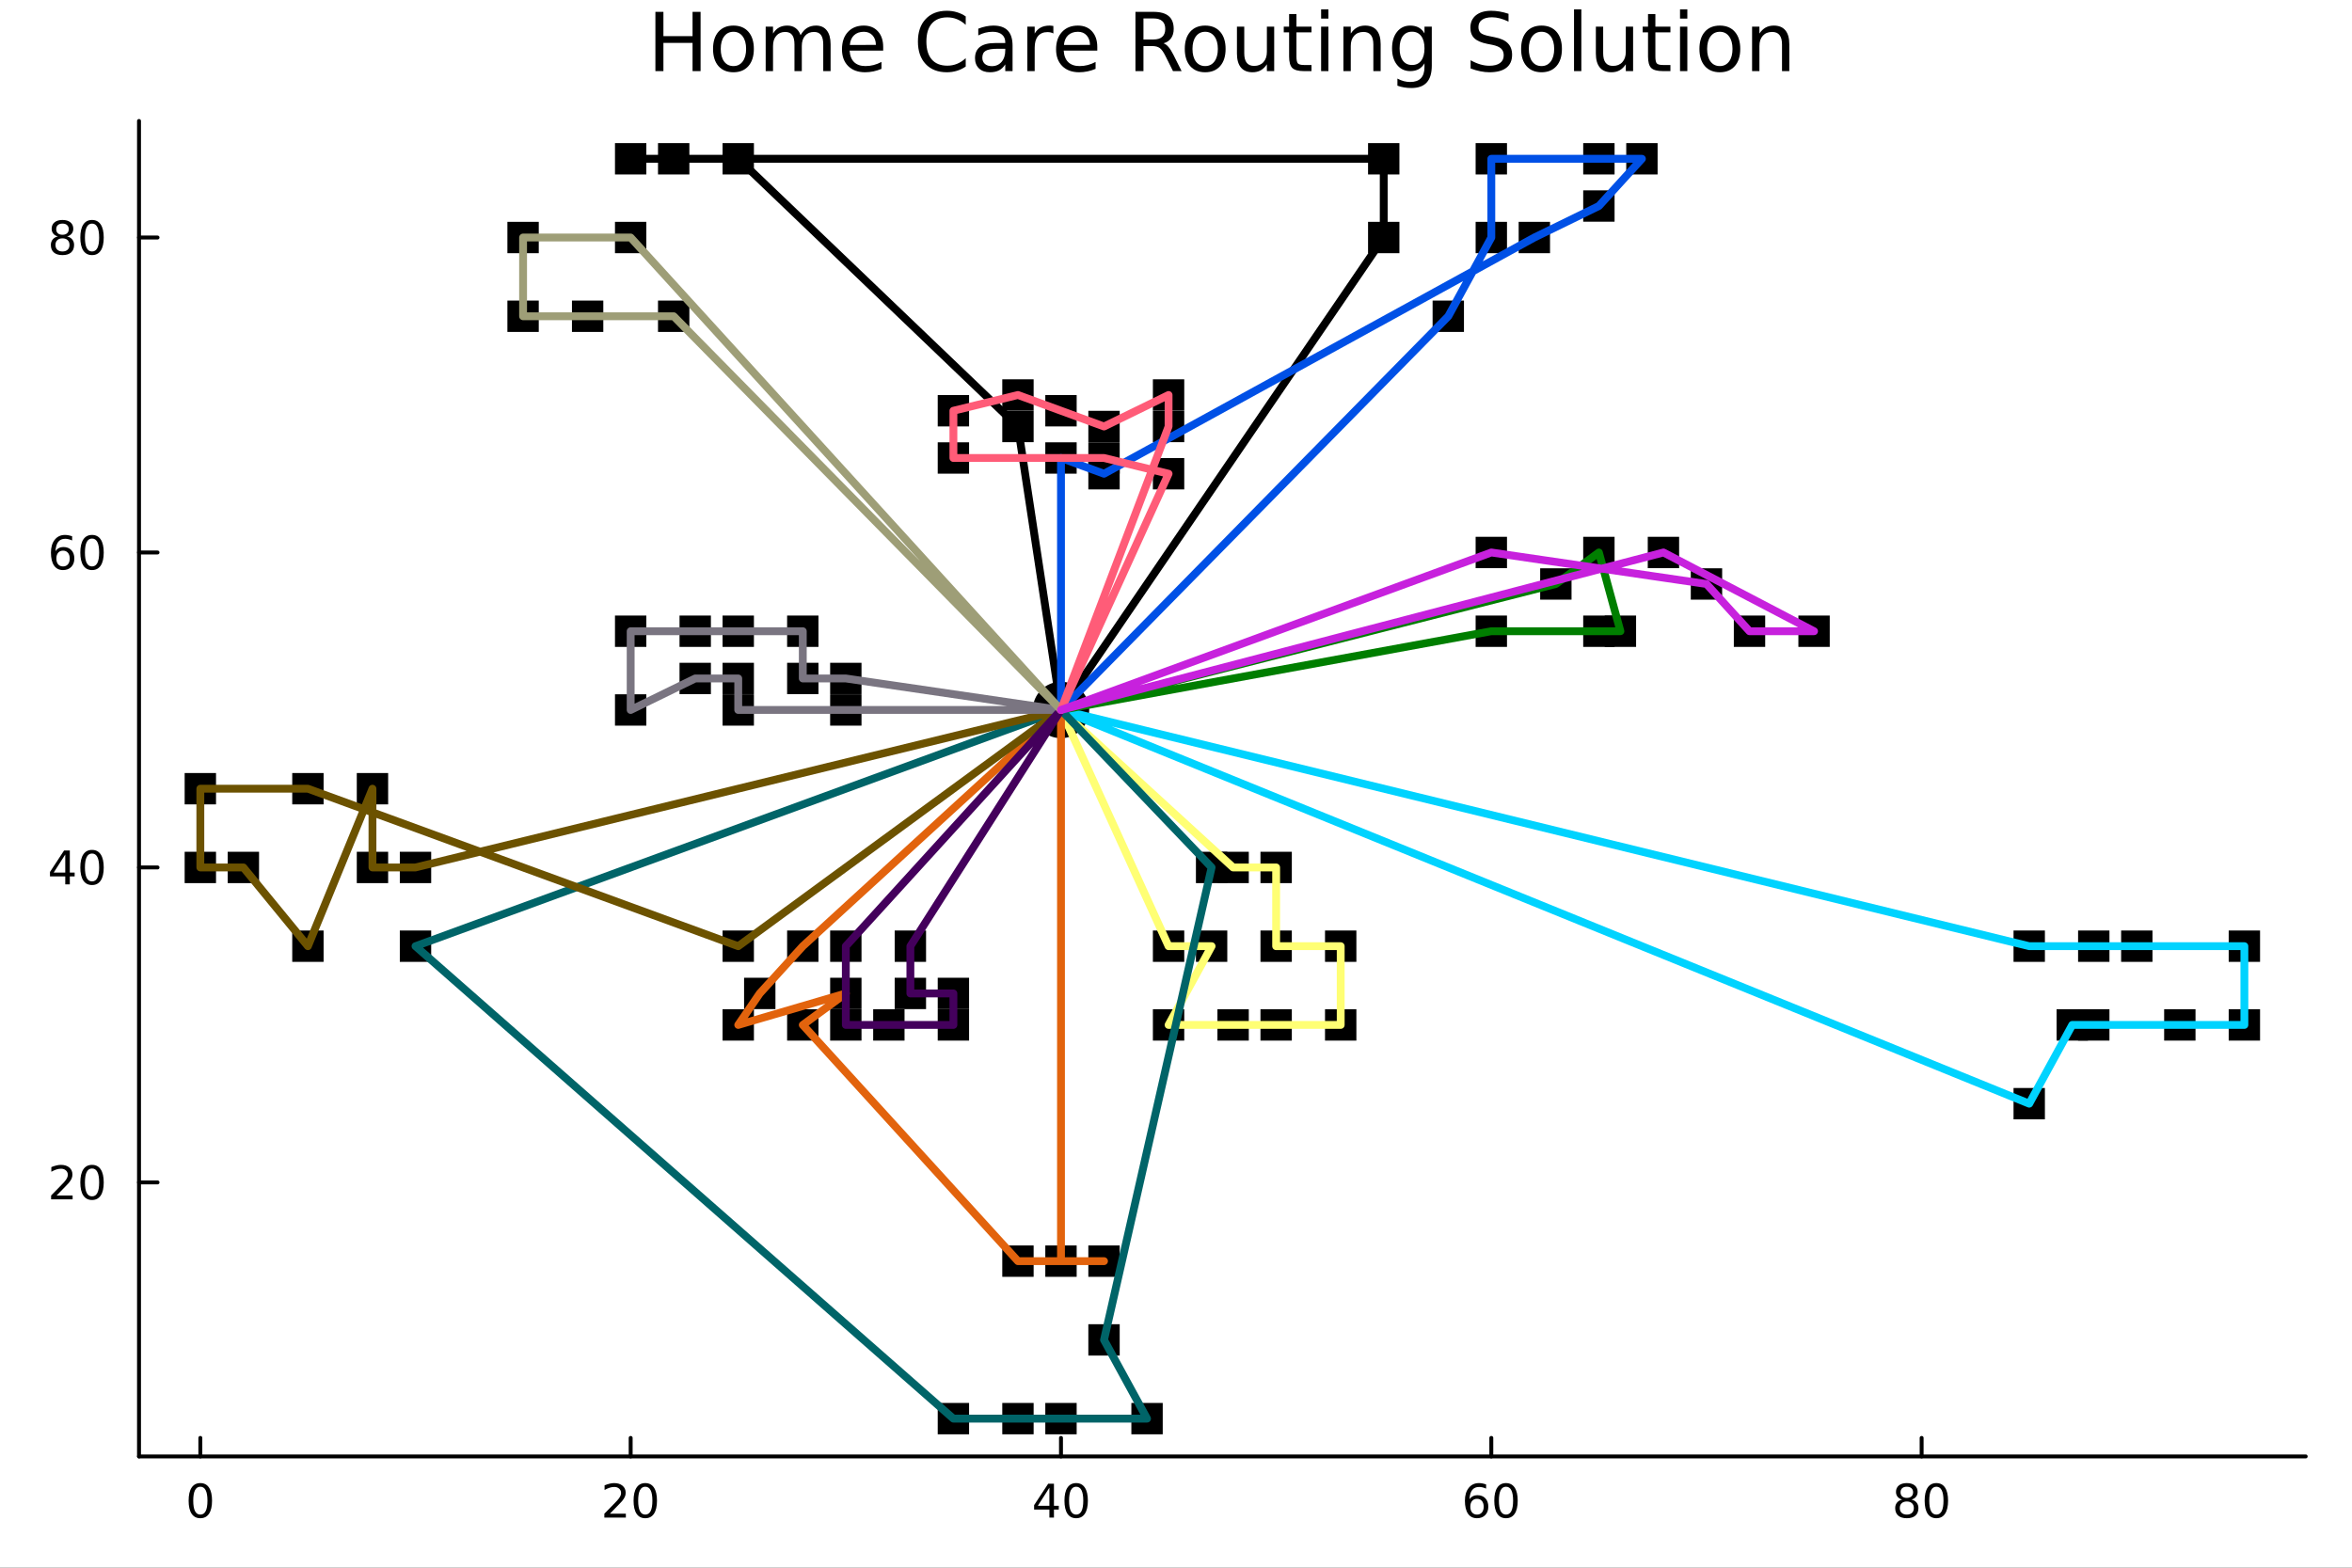 <svg xmlns="http://www.w3.org/2000/svg" xmlns:xlink="http://www.w3.org/1999/xlink" width="600" height="400" viewBox="0 0 2400 1600">
<rect x="0" y="0" width="2400" height="1600" fill="#333333" stroke="none"/>
<defs>
  <clipPath id="clip600">
    <rect x="0" y="0" width="2400" height="1600"></rect>
  </clipPath>
</defs>
<path clip-path="url(#clip600)" d="M0 1600 L2400 1600 L2400 0 L0 0  Z" fill="#ffffff" fill-rule="evenodd" fill-opacity="1"></path>
<defs>
  <clipPath id="clip601">
    <rect x="480" y="0" width="1681" height="1600"></rect>
  </clipPath>
</defs>
<path clip-path="url(#clip600)" d="M141.853 1486.45 L2352.76 1486.45 L2352.76 123.472 L141.853 123.472  Z" fill="#ffffff" fill-rule="evenodd" fill-opacity="1"></path>
<defs>
  <clipPath id="clip602">
    <rect x="141" y="123" width="2212" height="1364"></rect>
  </clipPath>
</defs>
<polyline clip-path="url(#clip600)" style="stroke:#000000; stroke-linecap:round; stroke-linejoin:round; stroke-width:4; stroke-opacity:1; fill:none" points="141.853,1486.45 2352.76,1486.45 "></polyline>
<polyline clip-path="url(#clip600)" style="stroke:#000000; stroke-linecap:round; stroke-linejoin:round; stroke-width:4; stroke-opacity:1; fill:none" points="204.426,1486.45 204.426,1467.55 "></polyline>
<polyline clip-path="url(#clip600)" style="stroke:#000000; stroke-linecap:round; stroke-linejoin:round; stroke-width:4; stroke-opacity:1; fill:none" points="643.533,1486.45 643.533,1467.55 "></polyline>
<polyline clip-path="url(#clip600)" style="stroke:#000000; stroke-linecap:round; stroke-linejoin:round; stroke-width:4; stroke-opacity:1; fill:none" points="1082.64,1486.45 1082.64,1467.55 "></polyline>
<polyline clip-path="url(#clip600)" style="stroke:#000000; stroke-linecap:round; stroke-linejoin:round; stroke-width:4; stroke-opacity:1; fill:none" points="1521.75,1486.45 1521.75,1467.55 "></polyline>
<polyline clip-path="url(#clip600)" style="stroke:#000000; stroke-linecap:round; stroke-linejoin:round; stroke-width:4; stroke-opacity:1; fill:none" points="1960.85,1486.45 1960.85,1467.55 "></polyline>
<path clip-path="url(#clip600)" d="M204.426 1517.37 Q200.815 1517.37 198.986 1520.93 Q197.18 1524.47 197.18 1531.6 Q197.18 1538.71 198.986 1542.27 Q200.815 1545.82 204.426 1545.82 Q208.06 1545.82 209.865 1542.27 Q211.694 1538.71 211.694 1531.6 Q211.694 1524.47 209.865 1520.93 Q208.06 1517.37 204.426 1517.37 M204.426 1513.66 Q210.236 1513.66 213.291 1518.27 Q216.37 1522.85 216.37 1531.6 Q216.37 1540.33 213.291 1544.94 Q210.236 1549.52 204.426 1549.52 Q198.616 1549.52 195.537 1544.94 Q192.481 1540.33 192.481 1531.6 Q192.481 1522.85 195.537 1518.27 Q198.616 1513.66 204.426 1513.66 Z" fill="#000000" fill-rule="nonzero" fill-opacity="1"></path><path clip-path="url(#clip600)" d="M622.306 1544.91 L638.625 1544.91 L638.625 1548.85 L616.681 1548.85 L616.681 1544.91 Q619.343 1542.16 623.926 1537.53 Q628.533 1532.88 629.713 1531.53 Q631.959 1529.01 632.838 1527.27 Q633.741 1525.51 633.741 1523.82 Q633.741 1521.07 631.796 1519.33 Q629.875 1517.6 626.773 1517.6 Q624.574 1517.6 622.121 1518.36 Q619.69 1519.13 616.912 1520.68 L616.912 1515.95 Q619.736 1514.82 622.19 1514.24 Q624.644 1513.66 626.681 1513.66 Q632.051 1513.66 635.246 1516.35 Q638.44 1519.03 638.44 1523.52 Q638.44 1525.65 637.63 1527.57 Q636.843 1529.47 634.736 1532.07 Q634.158 1532.74 631.056 1535.95 Q627.954 1539.15 622.306 1544.91 Z" fill="#000000" fill-rule="nonzero" fill-opacity="1"></path><path clip-path="url(#clip600)" d="M658.44 1517.37 Q654.829 1517.37 653 1520.93 Q651.195 1524.47 651.195 1531.6 Q651.195 1538.71 653 1542.27 Q654.829 1545.82 658.44 1545.82 Q662.074 1545.82 663.88 1542.27 Q665.708 1538.71 665.708 1531.6 Q665.708 1524.47 663.88 1520.93 Q662.074 1517.37 658.44 1517.37 M658.44 1513.66 Q664.25 1513.66 667.306 1518.27 Q670.384 1522.85 670.384 1531.6 Q670.384 1540.33 667.306 1544.94 Q664.25 1549.52 658.44 1549.52 Q652.63 1549.52 649.551 1544.94 Q646.495 1540.33 646.495 1531.6 Q646.495 1522.85 649.551 1518.27 Q652.63 1513.66 658.44 1513.66 Z" fill="#000000" fill-rule="nonzero" fill-opacity="1"></path><path clip-path="url(#clip600)" d="M1070.81 1518.36 L1059.01 1536.81 L1070.81 1536.81 L1070.81 1518.36 M1069.58 1514.29 L1075.46 1514.29 L1075.46 1536.81 L1080.39 1536.81 L1080.39 1540.7 L1075.46 1540.7 L1075.46 1548.85 L1070.81 1548.85 L1070.81 1540.7 L1055.21 1540.7 L1055.21 1536.19 L1069.58 1514.29 Z" fill="#000000" fill-rule="nonzero" fill-opacity="1"></path><path clip-path="url(#clip600)" d="M1098.13 1517.37 Q1094.51 1517.37 1092.69 1520.93 Q1090.88 1524.47 1090.88 1531.6 Q1090.88 1538.71 1092.69 1542.27 Q1094.51 1545.82 1098.13 1545.82 Q1101.76 1545.82 1103.57 1542.27 Q1105.39 1538.71 1105.39 1531.6 Q1105.39 1524.47 1103.57 1520.93 Q1101.76 1517.37 1098.13 1517.37 M1098.13 1513.66 Q1103.94 1513.66 1106.99 1518.27 Q1110.07 1522.85 1110.07 1531.6 Q1110.07 1540.33 1106.99 1544.94 Q1103.94 1549.52 1098.13 1549.52 Q1092.32 1549.52 1089.24 1544.94 Q1086.18 1540.33 1086.18 1531.6 Q1086.18 1522.85 1089.24 1518.27 Q1092.32 1513.66 1098.13 1513.66 Z" fill="#000000" fill-rule="nonzero" fill-opacity="1"></path><path clip-path="url(#clip600)" d="M1507.15 1529.7 Q1504 1529.7 1502.15 1531.86 Q1500.32 1534.01 1500.32 1537.76 Q1500.32 1541.49 1502.15 1543.66 Q1504 1545.82 1507.15 1545.82 Q1510.3 1545.82 1512.13 1543.66 Q1513.98 1541.49 1513.98 1537.76 Q1513.98 1534.01 1512.13 1531.86 Q1510.3 1529.7 1507.15 1529.7 M1516.43 1515.05 L1516.43 1519.31 Q1514.67 1518.48 1512.87 1518.04 Q1511.09 1517.6 1509.33 1517.6 Q1504.7 1517.6 1502.24 1520.72 Q1499.81 1523.85 1499.47 1530.17 Q1500.83 1528.15 1502.89 1527.09 Q1504.95 1526 1507.43 1526 Q1512.64 1526 1515.65 1529.17 Q1518.68 1532.32 1518.68 1537.76 Q1518.68 1543.08 1515.53 1546.3 Q1512.38 1549.52 1507.15 1549.52 Q1501.16 1549.52 1497.98 1544.94 Q1494.81 1540.33 1494.81 1531.6 Q1494.81 1523.41 1498.7 1518.55 Q1502.59 1513.66 1509.14 1513.66 Q1510.9 1513.66 1512.68 1514.01 Q1514.49 1514.36 1516.43 1515.05 Z" fill="#000000" fill-rule="nonzero" fill-opacity="1"></path><path clip-path="url(#clip600)" d="M1536.73 1517.37 Q1533.12 1517.37 1531.29 1520.93 Q1529.49 1524.47 1529.49 1531.6 Q1529.49 1538.71 1531.29 1542.27 Q1533.12 1545.82 1536.73 1545.82 Q1540.37 1545.82 1542.17 1542.27 Q1544 1538.71 1544 1531.6 Q1544 1524.47 1542.17 1520.93 Q1540.37 1517.37 1536.73 1517.37 M1536.73 1513.66 Q1542.54 1513.66 1545.6 1518.27 Q1548.68 1522.85 1548.68 1531.6 Q1548.68 1540.33 1545.6 1544.94 Q1542.54 1549.52 1536.73 1549.52 Q1530.92 1549.52 1527.85 1544.94 Q1524.79 1540.33 1524.79 1531.6 Q1524.79 1522.85 1527.85 1518.27 Q1530.92 1513.66 1536.73 1513.66 Z" fill="#000000" fill-rule="nonzero" fill-opacity="1"></path><path clip-path="url(#clip600)" d="M1945.73 1532.44 Q1942.39 1532.44 1940.47 1534.22 Q1938.57 1536 1938.57 1539.13 Q1938.57 1542.25 1940.47 1544.03 Q1942.39 1545.82 1945.73 1545.82 Q1949.06 1545.82 1950.98 1544.03 Q1952.9 1542.23 1952.9 1539.13 Q1952.9 1536 1950.98 1534.22 Q1949.08 1532.44 1945.73 1532.44 M1941.05 1530.45 Q1938.04 1529.7 1936.35 1527.64 Q1934.68 1525.58 1934.68 1522.62 Q1934.68 1518.48 1937.62 1516.07 Q1940.59 1513.66 1945.73 1513.66 Q1950.89 1513.66 1953.83 1516.07 Q1956.77 1518.48 1956.77 1522.62 Q1956.77 1525.58 1955.08 1527.64 Q1953.41 1529.7 1950.42 1530.45 Q1953.8 1531.23 1955.68 1533.52 Q1957.58 1535.82 1957.58 1539.13 Q1957.58 1544.15 1954.5 1546.83 Q1951.44 1549.52 1945.73 1549.52 Q1940.01 1549.52 1936.93 1546.83 Q1933.87 1544.15 1933.87 1539.13 Q1933.87 1535.82 1935.77 1533.52 Q1937.67 1531.23 1941.05 1530.45 M1939.34 1523.06 Q1939.34 1525.75 1941 1527.25 Q1942.69 1528.76 1945.73 1528.76 Q1948.74 1528.76 1950.42 1527.25 Q1952.14 1525.75 1952.14 1523.06 Q1952.14 1520.38 1950.42 1518.87 Q1948.74 1517.37 1945.73 1517.37 Q1942.69 1517.37 1941 1518.87 Q1939.34 1520.38 1939.34 1523.06 Z" fill="#000000" fill-rule="nonzero" fill-opacity="1"></path><path clip-path="url(#clip600)" d="M1975.89 1517.37 Q1972.28 1517.37 1970.45 1520.93 Q1968.64 1524.47 1968.64 1531.6 Q1968.64 1538.71 1970.45 1542.27 Q1972.28 1545.82 1975.89 1545.82 Q1979.52 1545.82 1981.33 1542.27 Q1983.16 1538.71 1983.16 1531.6 Q1983.16 1524.47 1981.33 1520.93 Q1979.52 1517.37 1975.89 1517.37 M1975.89 1513.66 Q1981.7 1513.66 1984.75 1518.27 Q1987.83 1522.85 1987.83 1531.6 Q1987.83 1540.33 1984.75 1544.94 Q1981.7 1549.52 1975.89 1549.52 Q1970.08 1549.52 1967 1544.94 Q1963.94 1540.33 1963.94 1531.6 Q1963.94 1522.85 1967 1518.27 Q1970.08 1513.66 1975.89 1513.66 Z" fill="#000000" fill-rule="nonzero" fill-opacity="1"></path><polyline clip-path="url(#clip600)" style="stroke:#000000; stroke-linecap:round; stroke-linejoin:round; stroke-width:4; stroke-opacity:1; fill:none" points="141.853,1486.45 141.853,123.472 "></polyline>
<polyline clip-path="url(#clip600)" style="stroke:#000000; stroke-linecap:round; stroke-linejoin:round; stroke-width:4; stroke-opacity:1; fill:none" points="141.853,1206.78 160.751,1206.78 "></polyline>
<polyline clip-path="url(#clip600)" style="stroke:#000000; stroke-linecap:round; stroke-linejoin:round; stroke-width:4; stroke-opacity:1; fill:none" points="141.853,885.324 160.751,885.324 "></polyline>
<polyline clip-path="url(#clip600)" style="stroke:#000000; stroke-linecap:round; stroke-linejoin:round; stroke-width:4; stroke-opacity:1; fill:none" points="141.853,563.868 160.751,563.868 "></polyline>
<polyline clip-path="url(#clip600)" style="stroke:#000000; stroke-linecap:round; stroke-linejoin:round; stroke-width:4; stroke-opacity:1; fill:none" points="141.853,242.411 160.751,242.411 "></polyline>
<path clip-path="url(#clip600)" d="M57.775 1220.13 L74.094 1220.13 L74.094 1224.06 L52.15 1224.06 L52.15 1220.13 Q54.812 1217.37 59.395 1212.74 Q64.001 1208.09 65.182 1206.75 Q67.427 1204.22 68.307 1202.49 Q69.21 1200.73 69.21 1199.04 Q69.21 1196.28 67.265 1194.55 Q65.344 1192.81 62.242 1192.81 Q60.043 1192.81 57.589 1193.57 Q55.159 1194.34 52.381 1195.89 L52.381 1191.17 Q55.205 1190.03 57.659 1189.45 Q60.112 1188.88 62.15 1188.88 Q67.52 1188.88 70.714 1191.56 Q73.909 1194.25 73.909 1198.74 Q73.909 1200.87 73.099 1202.79 Q72.311 1204.69 70.205 1207.28 Q69.626 1207.95 66.525 1211.17 Q63.423 1214.36 57.775 1220.13 Z" fill="#000000" fill-rule="nonzero" fill-opacity="1"></path><path clip-path="url(#clip600)" d="M93.909 1192.58 Q90.297 1192.58 88.469 1196.14 Q86.663 1199.69 86.663 1206.82 Q86.663 1213.92 88.469 1217.49 Q90.297 1221.03 93.909 1221.03 Q97.543 1221.03 99.348 1217.49 Q101.177 1213.92 101.177 1206.82 Q101.177 1199.69 99.348 1196.14 Q97.543 1192.58 93.909 1192.58 M93.909 1188.88 Q99.719 1188.88 102.774 1193.48 Q105.853 1198.07 105.853 1206.82 Q105.853 1215.54 102.774 1220.15 Q99.719 1224.73 93.909 1224.73 Q88.098 1224.73 85.02 1220.15 Q81.964 1215.54 81.964 1206.82 Q81.964 1198.07 85.02 1193.48 Q88.098 1188.88 93.909 1188.88 Z" fill="#000000" fill-rule="nonzero" fill-opacity="1"></path><path clip-path="url(#clip600)" d="M66.594 872.118 L54.788 890.567 L66.594 890.567 L66.594 872.118 M65.367 868.044 L71.247 868.044 L71.247 890.567 L76.177 890.567 L76.177 894.456 L71.247 894.456 L71.247 902.604 L66.594 902.604 L66.594 894.456 L50.992 894.456 L50.992 889.942 L65.367 868.044 Z" fill="#000000" fill-rule="nonzero" fill-opacity="1"></path><path clip-path="url(#clip600)" d="M93.909 871.123 Q90.297 871.123 88.469 874.688 Q86.663 878.229 86.663 885.359 Q86.663 892.465 88.469 896.03 Q90.297 899.572 93.909 899.572 Q97.543 899.572 99.348 896.03 Q101.177 892.465 101.177 885.359 Q101.177 878.229 99.348 874.688 Q97.543 871.123 93.909 871.123 M93.909 867.419 Q99.719 867.419 102.774 872.026 Q105.853 876.609 105.853 885.359 Q105.853 894.086 102.774 898.692 Q99.719 903.275 93.909 903.275 Q88.098 903.275 85.02 898.692 Q81.964 894.086 81.964 885.359 Q81.964 876.609 85.02 872.026 Q88.098 867.419 93.909 867.419 Z" fill="#000000" fill-rule="nonzero" fill-opacity="1"></path><path clip-path="url(#clip600)" d="M64.325 562.004 Q61.177 562.004 59.325 564.157 Q57.497 566.31 57.497 570.06 Q57.497 573.787 59.325 575.962 Q61.177 578.115 64.325 578.115 Q67.474 578.115 69.302 575.962 Q71.154 573.787 71.154 570.06 Q71.154 566.31 69.302 564.157 Q67.474 562.004 64.325 562.004 M73.608 547.351 L73.608 551.611 Q71.849 550.777 70.043 550.338 Q68.261 549.898 66.501 549.898 Q61.872 549.898 59.418 553.023 Q56.987 556.148 56.64 562.467 Q58.006 560.453 60.066 559.388 Q62.126 558.3 64.603 558.3 Q69.811 558.3 72.821 561.472 Q75.853 564.62 75.853 570.06 Q75.853 575.384 72.705 578.601 Q69.557 581.819 64.325 581.819 Q58.33 581.819 55.159 577.236 Q51.987 572.629 51.987 563.902 Q51.987 555.708 55.876 550.847 Q59.765 545.963 66.316 545.963 Q68.075 545.963 69.858 546.31 Q71.663 546.657 73.608 547.351 Z" fill="#000000" fill-rule="nonzero" fill-opacity="1"></path><path clip-path="url(#clip600)" d="M93.909 549.666 Q90.297 549.666 88.469 553.231 Q86.663 556.773 86.663 563.902 Q86.663 571.009 88.469 574.574 Q90.297 578.115 93.909 578.115 Q97.543 578.115 99.348 574.574 Q101.177 571.009 101.177 563.902 Q101.177 556.773 99.348 553.231 Q97.543 549.666 93.909 549.666 M93.909 545.963 Q99.719 545.963 102.774 550.569 Q105.853 555.152 105.853 563.902 Q105.853 572.629 102.774 577.236 Q99.719 581.819 93.909 581.819 Q88.098 581.819 85.02 577.236 Q81.964 572.629 81.964 563.902 Q81.964 555.152 85.02 550.569 Q88.098 545.963 93.909 545.963 Z" fill="#000000" fill-rule="nonzero" fill-opacity="1"></path><path clip-path="url(#clip600)" d="M63.747 243.279 Q60.413 243.279 58.492 245.061 Q56.594 246.844 56.594 249.969 Q56.594 253.094 58.492 254.876 Q60.413 256.659 63.747 256.659 Q67.08 256.659 69.001 254.876 Q70.923 253.071 70.923 249.969 Q70.923 246.844 69.001 245.061 Q67.103 243.279 63.747 243.279 M59.071 241.288 Q56.062 240.548 54.372 238.487 Q52.705 236.427 52.705 233.464 Q52.705 229.321 55.645 226.913 Q58.608 224.506 63.747 224.506 Q68.909 224.506 71.849 226.913 Q74.788 229.321 74.788 233.464 Q74.788 236.427 73.099 238.487 Q71.432 240.548 68.446 241.288 Q71.825 242.075 73.7 244.367 Q75.599 246.659 75.599 249.969 Q75.599 254.992 72.52 257.677 Q69.464 260.362 63.747 260.362 Q58.029 260.362 54.95 257.677 Q51.895 254.992 51.895 249.969 Q51.895 246.659 53.793 244.367 Q55.691 242.075 59.071 241.288 M57.358 233.904 Q57.358 236.589 59.025 238.094 Q60.714 239.599 63.747 239.599 Q66.756 239.599 68.446 238.094 Q70.159 236.589 70.159 233.904 Q70.159 231.219 68.446 229.714 Q66.756 228.21 63.747 228.21 Q60.714 228.21 59.025 229.714 Q57.358 231.219 57.358 233.904 Z" fill="#000000" fill-rule="nonzero" fill-opacity="1"></path><path clip-path="url(#clip600)" d="M93.909 228.21 Q90.297 228.21 88.469 231.775 Q86.663 235.316 86.663 242.446 Q86.663 249.552 88.469 253.117 Q90.297 256.659 93.909 256.659 Q97.543 256.659 99.348 253.117 Q101.177 249.552 101.177 242.446 Q101.177 235.316 99.348 231.775 Q97.543 228.21 93.909 228.21 M93.909 224.506 Q99.719 224.506 102.774 229.113 Q105.853 233.696 105.853 242.446 Q105.853 251.173 102.774 255.779 Q99.719 260.362 93.909 260.362 Q88.098 260.362 85.02 255.779 Q81.964 251.173 81.964 242.446 Q81.964 233.696 85.02 229.113 Q88.098 224.506 93.909 224.506 Z" fill="#000000" fill-rule="nonzero" fill-opacity="1"></path><path clip-path="url(#clip600)" d="M668.775 12.096 L676.957 12.096 L676.957 36.888 L706.691 36.888 L706.691 12.096 L714.874 12.096 L714.874 72.576 L706.691 72.576 L706.691 43.774 L676.957 43.774 L676.957 72.576 L668.775 72.576 L668.775 12.096 Z" fill="#000000" fill-rule="nonzero" fill-opacity="1"></path><path clip-path="url(#clip600)" d="M748.415 32.431 Q742.42 32.431 738.936 37.131 Q735.452 41.789 735.452 49.931 Q735.452 58.074 738.896 62.773 Q742.379 67.431 748.415 67.431 Q754.37 67.431 757.854 62.732 Q761.338 58.033 761.338 49.931 Q761.338 41.87 757.854 37.171 Q754.37 32.431 748.415 32.431 M748.415 26.112 Q758.137 26.112 763.687 32.431 Q769.237 38.751 769.237 49.931 Q769.237 61.071 763.687 67.431 Q758.137 73.751 748.415 73.751 Q738.653 73.751 733.103 67.431 Q727.594 61.071 727.594 49.931 Q727.594 38.751 733.103 32.431 Q738.653 26.112 748.415 26.112 Z" fill="#000000" fill-rule="nonzero" fill-opacity="1"></path><path clip-path="url(#clip600)" d="M816.916 35.915 Q819.711 30.892 823.6 28.502 Q827.489 26.112 832.755 26.112 Q839.844 26.112 843.693 31.095 Q847.541 36.037 847.541 45.192 L847.541 72.576 L840.047 72.576 L840.047 45.435 Q840.047 38.913 837.738 35.753 Q835.429 32.594 830.689 32.594 Q824.896 32.594 821.534 36.442 Q818.172 40.29 818.172 46.934 L818.172 72.576 L810.678 72.576 L810.678 45.435 Q810.678 38.873 808.369 35.753 Q806.06 32.594 801.239 32.594 Q795.527 32.594 792.165 36.482 Q788.803 40.331 788.803 46.934 L788.803 72.576 L781.309 72.576 L781.309 27.206 L788.803 27.206 L788.803 34.254 Q791.355 30.082 794.92 28.097 Q798.484 26.112 803.386 26.112 Q808.328 26.112 811.771 28.624 Q815.255 31.135 816.916 35.915 Z" fill="#000000" fill-rule="nonzero" fill-opacity="1"></path><path clip-path="url(#clip600)" d="M901.215 48.028 L901.215 51.673 L866.945 51.673 Q867.431 59.37 871.563 63.421 Q875.735 67.431 883.148 67.431 Q887.442 67.431 891.453 66.378 Q895.504 65.325 899.474 63.218 L899.474 70.267 Q895.463 71.968 891.25 72.86 Q887.037 73.751 882.703 73.751 Q871.846 73.751 865.486 67.431 Q859.167 61.112 859.167 50.337 Q859.167 39.197 865.162 32.675 Q871.198 26.112 881.407 26.112 Q890.562 26.112 895.868 32.026 Q901.215 37.9 901.215 48.028 M893.762 45.84 Q893.681 39.723 890.318 36.077 Q886.997 32.431 881.488 32.431 Q875.249 32.431 871.482 35.956 Q867.755 39.48 867.188 45.88 L893.762 45.84 Z" fill="#000000" fill-rule="nonzero" fill-opacity="1"></path><path clip-path="url(#clip600)" d="M985.434 16.755 L985.434 25.383 Q981.302 21.535 976.603 19.631 Q971.944 17.727 966.678 17.727 Q956.308 17.727 950.798 24.087 Q945.289 30.406 945.289 42.397 Q945.289 54.347 950.798 60.707 Q956.308 67.026 966.678 67.026 Q971.944 67.026 976.603 65.122 Q981.302 63.218 985.434 59.37 L985.434 67.918 Q981.14 70.834 976.319 72.292 Q971.539 73.751 966.192 73.751 Q952.459 73.751 944.56 65.365 Q936.661 56.94 936.661 42.397 Q936.661 27.814 944.56 19.428 Q952.459 11.002 966.192 11.002 Q971.62 11.002 976.4 12.461 Q981.221 13.878 985.434 16.755 Z" fill="#000000" fill-rule="nonzero" fill-opacity="1"></path><path clip-path="url(#clip600)" d="M1018.37 49.769 Q1009.33 49.769 1005.85 51.835 Q1002.37 53.901 1002.37 58.884 Q1002.37 62.854 1004.96 65.203 Q1007.59 67.512 1012.09 67.512 Q1018.29 67.512 1022.01 63.137 Q1025.78 58.722 1025.78 51.43 L1025.78 49.769 L1018.37 49.769 M1033.23 46.691 L1033.23 72.576 L1025.78 72.576 L1025.78 65.689 Q1023.23 69.821 1019.42 71.806 Q1015.61 73.751 1010.1 73.751 Q1003.14 73.751 999.004 69.862 Q994.913 65.933 994.913 59.37 Q994.913 51.714 1000.02 47.825 Q1005.16 43.936 1015.33 43.936 L1025.78 43.936 L1025.78 43.207 Q1025.78 38.062 1022.38 35.267 Q1019.02 32.431 1012.9 32.431 Q1009.01 32.431 1005.32 33.363 Q1001.64 34.295 998.235 36.158 L998.235 29.272 Q1002.33 27.692 1006.17 26.922 Q1010.02 26.112 1013.67 26.112 Q1023.51 26.112 1028.37 31.216 Q1033.23 36.32 1033.23 46.691 Z" fill="#000000" fill-rule="nonzero" fill-opacity="1"></path><path clip-path="url(#clip600)" d="M1074.88 34.173 Q1073.62 33.444 1072.12 33.12 Q1070.66 32.756 1068.88 32.756 Q1062.56 32.756 1059.16 36.888 Q1055.8 40.979 1055.8 48.676 L1055.8 72.576 L1048.3 72.576 L1048.3 27.206 L1055.8 27.206 L1055.8 34.254 Q1058.15 30.122 1061.91 28.138 Q1065.68 26.112 1071.07 26.112 Q1071.84 26.112 1072.77 26.234 Q1073.7 26.315 1074.84 26.517 L1074.88 34.173 Z" fill="#000000" fill-rule="nonzero" fill-opacity="1"></path><path clip-path="url(#clip600)" d="M1119.68 48.028 L1119.68 51.673 L1085.41 51.673 Q1085.9 59.37 1090.03 63.421 Q1094.2 67.431 1101.61 67.431 Q1105.91 67.431 1109.92 66.378 Q1113.97 65.325 1117.94 63.218 L1117.94 70.267 Q1113.93 71.968 1109.72 72.86 Q1105.5 73.751 1101.17 73.751 Q1090.31 73.751 1083.95 67.431 Q1077.63 61.112 1077.63 50.337 Q1077.63 39.197 1083.63 32.675 Q1089.66 26.112 1099.87 26.112 Q1109.03 26.112 1114.33 32.026 Q1119.68 37.9 1119.68 48.028 M1112.23 45.84 Q1112.15 39.723 1108.78 36.077 Q1105.46 32.431 1099.95 32.431 Q1093.71 32.431 1089.95 35.956 Q1086.22 39.48 1085.65 45.88 L1112.23 45.84 Z" fill="#000000" fill-rule="nonzero" fill-opacity="1"></path><path clip-path="url(#clip600)" d="M1187.29 44.22 Q1189.92 45.111 1192.39 48.028 Q1194.91 50.944 1197.42 56.048 L1205.72 72.576 L1196.93 72.576 L1189.19 57.061 Q1186.2 50.985 1183.36 49 Q1180.57 47.015 1175.7 47.015 L1166.79 47.015 L1166.79 72.576 L1158.61 72.576 L1158.61 12.096 L1177.08 12.096 Q1187.45 12.096 1192.56 16.43 Q1197.66 20.765 1197.66 29.515 Q1197.66 35.227 1194.99 38.994 Q1192.35 42.761 1187.29 44.22 M1166.79 18.82 L1166.79 40.29 L1177.08 40.29 Q1183 40.29 1185.99 37.576 Q1189.03 34.822 1189.03 29.515 Q1189.03 24.208 1185.99 21.535 Q1183 18.82 1177.08 18.82 L1166.79 18.82 Z" fill="#000000" fill-rule="nonzero" fill-opacity="1"></path><path clip-path="url(#clip600)" d="M1229.78 32.431 Q1223.79 32.431 1220.31 37.131 Q1216.82 41.789 1216.82 49.931 Q1216.82 58.074 1220.26 62.773 Q1223.75 67.431 1229.78 67.431 Q1235.74 67.431 1239.22 62.732 Q1242.71 58.033 1242.71 49.931 Q1242.71 41.87 1239.22 37.171 Q1235.74 32.431 1229.78 32.431 M1229.78 26.112 Q1239.51 26.112 1245.06 32.431 Q1250.61 38.751 1250.61 49.931 Q1250.61 61.071 1245.06 67.431 Q1239.51 73.751 1229.78 73.751 Q1220.02 73.751 1214.47 67.431 Q1208.96 61.071 1208.96 49.931 Q1208.96 38.751 1214.47 32.431 Q1220.02 26.112 1229.78 26.112 Z" fill="#000000" fill-rule="nonzero" fill-opacity="1"></path><path clip-path="url(#clip600)" d="M1262.19 54.671 L1262.19 27.206 L1269.65 27.206 L1269.65 54.387 Q1269.65 60.828 1272.16 64.069 Q1274.67 67.269 1279.69 67.269 Q1285.73 67.269 1289.21 63.421 Q1292.74 59.573 1292.74 52.929 L1292.74 27.206 L1300.19 27.206 L1300.19 72.576 L1292.74 72.576 L1292.74 65.608 Q1290.02 69.74 1286.42 71.766 Q1282.85 73.751 1278.11 73.751 Q1270.29 73.751 1266.24 68.89 Q1262.19 64.029 1262.19 54.671 M1280.95 26.112 L1280.95 26.112 Z" fill="#000000" fill-rule="nonzero" fill-opacity="1"></path><path clip-path="url(#clip600)" d="M1322.91 14.324 L1322.91 27.206 L1338.27 27.206 L1338.27 32.999 L1322.91 32.999 L1322.91 57.628 Q1322.91 63.178 1324.41 64.758 Q1325.95 66.338 1330.61 66.338 L1338.27 66.338 L1338.27 72.576 L1330.61 72.576 Q1321.98 72.576 1318.7 69.376 Q1315.42 66.135 1315.42 57.628 L1315.42 32.999 L1309.95 32.999 L1309.95 27.206 L1315.42 27.206 L1315.42 14.324 L1322.91 14.324 Z" fill="#000000" fill-rule="nonzero" fill-opacity="1"></path><path clip-path="url(#clip600)" d="M1348.07 27.206 L1355.52 27.206 L1355.52 72.576 L1348.07 72.576 L1348.07 27.206 M1348.07 9.544 L1355.52 9.544 L1355.52 18.983 L1348.07 18.983 L1348.07 9.544 Z" fill="#000000" fill-rule="nonzero" fill-opacity="1"></path><path clip-path="url(#clip600)" d="M1408.83 45.192 L1408.83 72.576 L1401.38 72.576 L1401.38 45.435 Q1401.38 38.994 1398.87 35.794 Q1396.36 32.594 1391.33 32.594 Q1385.3 32.594 1381.81 36.442 Q1378.33 40.29 1378.33 46.934 L1378.33 72.576 L1370.84 72.576 L1370.84 27.206 L1378.33 27.206 L1378.33 34.254 Q1381 30.163 1384.61 28.138 Q1388.26 26.112 1393 26.112 Q1400.81 26.112 1404.82 30.973 Q1408.83 35.794 1408.83 45.192 Z" fill="#000000" fill-rule="nonzero" fill-opacity="1"></path><path clip-path="url(#clip600)" d="M1453.56 49.364 Q1453.56 41.263 1450.19 36.806 Q1446.87 32.35 1440.84 32.35 Q1434.84 32.35 1431.48 36.806 Q1428.16 41.263 1428.16 49.364 Q1428.16 57.426 1431.48 61.882 Q1434.84 66.338 1440.84 66.338 Q1446.87 66.338 1450.19 61.882 Q1453.56 57.426 1453.56 49.364 M1461.01 66.945 Q1461.01 78.531 1455.87 84.162 Q1450.72 89.833 1440.11 89.833 Q1436.18 89.833 1432.69 89.225 Q1429.21 88.658 1425.93 87.443 L1425.93 80.192 Q1429.21 81.974 1432.41 82.825 Q1435.61 83.675 1438.93 83.675 Q1446.26 83.675 1449.91 79.827 Q1453.56 76.019 1453.56 68.282 L1453.56 64.596 Q1451.25 68.606 1447.64 70.591 Q1444.04 72.576 1439.01 72.576 Q1430.67 72.576 1425.56 66.216 Q1420.46 59.856 1420.46 49.364 Q1420.46 38.832 1425.56 32.472 Q1430.67 26.112 1439.01 26.112 Q1444.04 26.112 1447.64 28.097 Q1451.25 30.082 1453.56 34.092 L1453.56 27.206 L1461.01 27.206 L1461.01 66.945 Z" fill="#000000" fill-rule="nonzero" fill-opacity="1"></path><path clip-path="url(#clip600)" d="M1539.31 14.081 L1539.31 22.061 Q1534.66 19.833 1530.52 18.739 Q1526.39 17.646 1522.54 17.646 Q1515.86 17.646 1512.21 20.238 Q1508.61 22.831 1508.61 27.611 Q1508.61 31.621 1511 33.687 Q1513.43 35.713 1520.15 36.969 L1525.1 37.981 Q1534.25 39.723 1538.58 44.139 Q1542.96 48.514 1542.96 55.886 Q1542.96 64.677 1537.05 69.214 Q1531.17 73.751 1519.79 73.751 Q1515.49 73.751 1510.63 72.778 Q1505.81 71.806 1500.63 69.902 L1500.63 61.477 Q1505.61 64.272 1510.39 65.689 Q1515.17 67.107 1519.79 67.107 Q1526.8 67.107 1530.6 64.353 Q1534.41 61.598 1534.41 56.494 Q1534.41 52.038 1531.66 49.526 Q1528.94 47.015 1522.71 45.759 L1517.72 44.787 Q1508.57 42.964 1504.48 39.075 Q1500.38 35.186 1500.38 28.259 Q1500.38 20.238 1506.02 15.62 Q1511.69 11.002 1521.61 11.002 Q1525.86 11.002 1530.28 11.772 Q1534.7 12.542 1539.31 14.081 Z" fill="#000000" fill-rule="nonzero" fill-opacity="1"></path><path clip-path="url(#clip600)" d="M1572.98 32.431 Q1566.98 32.431 1563.5 37.131 Q1560.01 41.789 1560.01 49.931 Q1560.01 58.074 1563.46 62.773 Q1566.94 67.431 1572.98 67.431 Q1578.93 67.431 1582.42 62.732 Q1585.9 58.033 1585.9 49.931 Q1585.9 41.87 1582.42 37.171 Q1578.93 32.431 1572.98 32.431 M1572.98 26.112 Q1582.7 26.112 1588.25 32.431 Q1593.8 38.751 1593.8 49.931 Q1593.8 61.071 1588.25 67.431 Q1582.7 73.751 1572.98 73.751 Q1563.21 73.751 1557.66 67.431 Q1552.16 61.071 1552.16 49.931 Q1552.16 38.751 1557.66 32.431 Q1563.21 26.112 1572.98 26.112 Z" fill="#000000" fill-rule="nonzero" fill-opacity="1"></path><path clip-path="url(#clip600)" d="M1606.15 9.544 L1613.61 9.544 L1613.61 72.576 L1606.15 72.576 L1606.15 9.544 Z" fill="#000000" fill-rule="nonzero" fill-opacity="1"></path><path clip-path="url(#clip600)" d="M1628.43 54.671 L1628.43 27.206 L1635.89 27.206 L1635.89 54.387 Q1635.89 60.828 1638.4 64.069 Q1640.91 67.269 1645.93 67.269 Q1651.97 67.269 1655.45 63.421 Q1658.98 59.573 1658.98 52.929 L1658.98 27.206 L1666.43 27.206 L1666.43 72.576 L1658.98 72.576 L1658.98 65.608 Q1656.26 69.74 1652.66 71.766 Q1649.09 73.751 1644.35 73.751 Q1636.54 73.751 1632.48 68.89 Q1628.43 64.029 1628.43 54.671 M1647.19 26.112 L1647.19 26.112 Z" fill="#000000" fill-rule="nonzero" fill-opacity="1"></path><path clip-path="url(#clip600)" d="M1689.16 14.324 L1689.16 27.206 L1704.51 27.206 L1704.51 32.999 L1689.16 32.999 L1689.16 57.628 Q1689.16 63.178 1690.66 64.758 Q1692.19 66.338 1696.85 66.338 L1704.51 66.338 L1704.51 72.576 L1696.85 72.576 Q1688.23 72.576 1684.94 69.376 Q1681.66 66.135 1681.66 57.628 L1681.66 32.999 L1676.19 32.999 L1676.19 27.206 L1681.66 27.206 L1681.66 14.324 L1689.16 14.324 Z" fill="#000000" fill-rule="nonzero" fill-opacity="1"></path><path clip-path="url(#clip600)" d="M1714.31 27.206 L1721.77 27.206 L1721.77 72.576 L1714.31 72.576 L1714.31 27.206 M1714.31 9.544 L1721.77 9.544 L1721.77 18.983 L1714.31 18.983 L1714.31 9.544 Z" fill="#000000" fill-rule="nonzero" fill-opacity="1"></path><path clip-path="url(#clip600)" d="M1754.94 32.431 Q1748.95 32.431 1745.46 37.131 Q1741.98 41.789 1741.98 49.931 Q1741.98 58.074 1745.42 62.773 Q1748.91 67.431 1754.94 67.431 Q1760.9 67.431 1764.38 62.732 Q1767.87 58.033 1767.87 49.931 Q1767.87 41.87 1764.38 37.171 Q1760.9 32.431 1754.94 32.431 M1754.94 26.112 Q1764.67 26.112 1770.22 32.431 Q1775.77 38.751 1775.77 49.931 Q1775.77 61.071 1770.22 67.431 Q1764.67 73.751 1754.94 73.751 Q1745.18 73.751 1739.63 67.431 Q1734.12 61.071 1734.12 49.931 Q1734.12 38.751 1739.63 32.431 Q1745.18 26.112 1754.94 26.112 Z" fill="#000000" fill-rule="nonzero" fill-opacity="1"></path><path clip-path="url(#clip600)" d="M1825.83 45.192 L1825.83 72.576 L1818.38 72.576 L1818.38 45.435 Q1818.38 38.994 1815.87 35.794 Q1813.36 32.594 1808.33 32.594 Q1802.3 32.594 1798.81 36.442 Q1795.33 40.29 1795.33 46.934 L1795.33 72.576 L1787.84 72.576 L1787.84 27.206 L1795.33 27.206 L1795.33 34.254 Q1798 30.163 1801.61 28.138 Q1805.26 26.112 1810 26.112 Q1817.81 26.112 1821.82 30.973 Q1825.83 35.794 1825.83 45.192 Z" fill="#000000" fill-rule="nonzero" fill-opacity="1"></path><circle clip-path="url(#clip602)" cx="1082.64" cy="724.596" r="28.8" fill="#000000" fill-rule="evenodd" fill-opacity="1" stroke="none"></circle>
<path clip-path="url(#clip602)" d="M1022.73 419.285 L1022.73 451.285 L1054.73 451.285 L1054.73 419.285 L1022.73 419.285 Z" fill="#000000" fill-rule="evenodd" fill-opacity="1" stroke="none"></path>
<path clip-path="url(#clip602)" d="M737.309 146.047 L737.309 178.047 L769.309 178.047 L769.309 146.047 L737.309 146.047 Z" fill="#000000" fill-rule="evenodd" fill-opacity="1" stroke="none"></path>
<path clip-path="url(#clip602)" d="M627.533 146.047 L627.533 178.047 L659.533 178.047 L659.533 146.047 L627.533 146.047 Z" fill="#000000" fill-rule="evenodd" fill-opacity="1" stroke="none"></path>
<path clip-path="url(#clip602)" d="M671.443 146.047 L671.443 178.047 L703.443 178.047 L703.443 146.047 L671.443 146.047 Z" fill="#000000" fill-rule="evenodd" fill-opacity="1" stroke="none"></path>
<path clip-path="url(#clip602)" d="M1395.97 146.047 L1395.97 178.047 L1427.97 178.047 L1427.97 146.047 L1395.97 146.047 Z" fill="#000000" fill-rule="evenodd" fill-opacity="1" stroke="none"></path>
<path clip-path="url(#clip602)" d="M1395.97 226.411 L1395.97 258.411 L1427.97 258.411 L1427.97 226.411 L1395.97 226.411 Z" fill="#000000" fill-rule="evenodd" fill-opacity="1" stroke="none"></path>
<path clip-path="url(#clip602)" d="M1242.28 869.324 L1242.28 901.324 L1274.28 901.324 L1274.28 869.324 L1242.28 869.324 Z" fill="#000000" fill-rule="evenodd" fill-opacity="1" stroke="none"></path>
<path clip-path="url(#clip602)" d="M1286.19 869.324 L1286.19 901.324 L1318.19 901.324 L1318.19 869.324 L1286.19 869.324 Z" fill="#000000" fill-rule="evenodd" fill-opacity="1" stroke="none"></path>
<path clip-path="url(#clip602)" d="M1286.19 949.688 L1286.19 981.688 L1318.19 981.688 L1318.19 949.688 L1286.19 949.688 Z" fill="#000000" fill-rule="evenodd" fill-opacity="1" stroke="none"></path>
<path clip-path="url(#clip602)" d="M1352.06 949.688 L1352.06 981.688 L1384.06 981.688 L1384.06 949.688 L1352.06 949.688 Z" fill="#000000" fill-rule="evenodd" fill-opacity="1" stroke="none"></path>
<path clip-path="url(#clip602)" d="M1352.06 1030.05 L1352.06 1062.05 L1384.06 1062.05 L1384.06 1030.05 L1352.06 1030.05 Z" fill="#000000" fill-rule="evenodd" fill-opacity="1" stroke="none"></path>
<path clip-path="url(#clip602)" d="M1286.19 1030.05 L1286.19 1062.05 L1318.19 1062.05 L1318.19 1030.05 L1286.19 1030.05 Z" fill="#000000" fill-rule="evenodd" fill-opacity="1" stroke="none"></path>
<path clip-path="url(#clip602)" d="M1242.28 1030.05 L1242.28 1062.05 L1274.28 1062.05 L1274.28 1030.05 L1242.28 1030.05 Z" fill="#000000" fill-rule="evenodd" fill-opacity="1" stroke="none"></path>
<path clip-path="url(#clip602)" d="M1176.42 1030.05 L1176.42 1062.05 L1208.42 1062.05 L1208.42 1030.05 L1176.42 1030.05 Z" fill="#000000" fill-rule="evenodd" fill-opacity="1" stroke="none"></path>
<path clip-path="url(#clip602)" d="M1220.33 949.688 L1220.33 981.688 L1252.33 981.688 L1252.33 949.688 L1220.33 949.688 Z" fill="#000000" fill-rule="evenodd" fill-opacity="1" stroke="none"></path>
<path clip-path="url(#clip602)" d="M1176.42 949.688 L1176.42 981.688 L1208.42 981.688 L1208.42 949.688 L1176.42 949.688 Z" fill="#000000" fill-rule="evenodd" fill-opacity="1" stroke="none"></path>
<path clip-path="url(#clip602)" d="M2054.63 949.688 L2054.63 981.688 L2086.63 981.688 L2086.63 949.688 L2054.63 949.688 Z" fill="#000000" fill-rule="evenodd" fill-opacity="1" stroke="none"></path>
<path clip-path="url(#clip602)" d="M2120.5 949.688 L2120.5 981.688 L2152.5 981.688 L2152.5 949.688 L2120.5 949.688 Z" fill="#000000" fill-rule="evenodd" fill-opacity="1" stroke="none"></path>
<path clip-path="url(#clip602)" d="M2164.41 949.688 L2164.41 981.688 L2196.41 981.688 L2196.41 949.688 L2164.41 949.688 Z" fill="#000000" fill-rule="evenodd" fill-opacity="1" stroke="none"></path>
<path clip-path="url(#clip602)" d="M2274.18 949.688 L2274.18 981.688 L2306.18 981.688 L2306.18 949.688 L2274.18 949.688 Z" fill="#000000" fill-rule="evenodd" fill-opacity="1" stroke="none"></path>
<path clip-path="url(#clip602)" d="M2274.18 1030.05 L2274.18 1062.05 L2306.18 1062.05 L2306.18 1030.05 L2274.18 1030.05 Z" fill="#000000" fill-rule="evenodd" fill-opacity="1" stroke="none"></path>
<path clip-path="url(#clip602)" d="M2208.32 1030.05 L2208.32 1062.05 L2240.32 1062.05 L2240.32 1030.05 L2208.32 1030.05 Z" fill="#000000" fill-rule="evenodd" fill-opacity="1" stroke="none"></path>
<path clip-path="url(#clip602)" d="M2120.5 1030.05 L2120.5 1062.05 L2152.5 1062.05 L2152.5 1030.05 L2120.5 1030.05 Z" fill="#000000" fill-rule="evenodd" fill-opacity="1" stroke="none"></path>
<path clip-path="url(#clip602)" d="M2098.54 1030.05 L2098.54 1062.05 L2130.54 1062.05 L2130.54 1030.05 L2098.54 1030.05 Z" fill="#000000" fill-rule="evenodd" fill-opacity="1" stroke="none"></path>
<path clip-path="url(#clip602)" d="M2054.63 1110.42 L2054.63 1142.42 L2086.63 1142.42 L2086.63 1110.42 L2054.63 1110.42 Z" fill="#000000" fill-rule="evenodd" fill-opacity="1" stroke="none"></path>
<path clip-path="url(#clip602)" d="M1066.64 1271.14 L1066.64 1303.14 L1098.64 1303.14 L1098.64 1271.14 L1066.64 1271.14 Z" fill="#000000" fill-rule="evenodd" fill-opacity="1" stroke="none"></path>
<path clip-path="url(#clip602)" d="M1110.55 1271.14 L1110.55 1303.14 L1142.55 1303.14 L1142.55 1271.14 L1110.55 1271.14 Z" fill="#000000" fill-rule="evenodd" fill-opacity="1" stroke="none"></path>
<path clip-path="url(#clip602)" d="M1022.73 1271.14 L1022.73 1303.14 L1054.73 1303.14 L1054.73 1271.14 L1022.73 1271.14 Z" fill="#000000" fill-rule="evenodd" fill-opacity="1" stroke="none"></path>
<path clip-path="url(#clip602)" d="M803.175 1030.05 L803.175 1062.05 L835.175 1062.05 L835.175 1030.05 L803.175 1030.05 Z" fill="#000000" fill-rule="evenodd" fill-opacity="1" stroke="none"></path>
<path clip-path="url(#clip602)" d="M847.086 997.907 L847.086 1029.91 L879.086 1029.91 L879.086 997.907 L847.086 997.907 Z" fill="#000000" fill-rule="evenodd" fill-opacity="1" stroke="none"></path>
<path clip-path="url(#clip602)" d="M737.309 1030.05 L737.309 1062.05 L769.309 1062.05 L769.309 1030.05 L737.309 1030.05 Z" fill="#000000" fill-rule="evenodd" fill-opacity="1" stroke="none"></path>
<path clip-path="url(#clip602)" d="M759.265 997.907 L759.265 1029.91 L791.265 1029.91 L791.265 997.907 L759.265 997.907 Z" fill="#000000" fill-rule="evenodd" fill-opacity="1" stroke="none"></path>
<path clip-path="url(#clip602)" d="M803.175 949.688 L803.175 981.688 L835.175 981.688 L835.175 949.688 L803.175 949.688 Z" fill="#000000" fill-rule="evenodd" fill-opacity="1" stroke="none"></path>
<path clip-path="url(#clip602)" d="M1505.75 628.232 L1505.75 660.232 L1537.75 660.232 L1537.75 628.232 L1505.75 628.232 Z" fill="#000000" fill-rule="evenodd" fill-opacity="1" stroke="none"></path>
<path clip-path="url(#clip602)" d="M1615.52 628.232 L1615.52 660.232 L1647.52 660.232 L1647.52 628.232 L1615.52 628.232 Z" fill="#000000" fill-rule="evenodd" fill-opacity="1" stroke="none"></path>
<path clip-path="url(#clip602)" d="M1637.48 628.232 L1637.48 660.232 L1669.48 660.232 L1669.48 628.232 L1637.48 628.232 Z" fill="#000000" fill-rule="evenodd" fill-opacity="1" stroke="none"></path>
<path clip-path="url(#clip602)" d="M1615.52 547.868 L1615.52 579.868 L1647.52 579.868 L1647.52 547.868 L1615.52 547.868 Z" fill="#000000" fill-rule="evenodd" fill-opacity="1" stroke="none"></path>
<path clip-path="url(#clip602)" d="M1571.61 580.013 L1571.61 612.013 L1603.61 612.013 L1603.61 580.013 L1571.61 580.013 Z" fill="#000000" fill-rule="evenodd" fill-opacity="1" stroke="none"></path>
<path clip-path="url(#clip602)" d="M1066.64 451.431 L1066.64 483.431 L1098.64 483.431 L1098.64 451.431 L1066.64 451.431 Z" fill="#000000" fill-rule="evenodd" fill-opacity="1" stroke="none"></path>
<path clip-path="url(#clip602)" d="M1110.55 467.503 L1110.55 499.503 L1142.55 499.503 L1142.55 467.503 L1110.55 467.503 Z" fill="#000000" fill-rule="evenodd" fill-opacity="1" stroke="none"></path>
<path clip-path="url(#clip602)" d="M1549.66 226.411 L1549.66 258.411 L1581.66 258.411 L1581.66 226.411 L1549.66 226.411 Z" fill="#000000" fill-rule="evenodd" fill-opacity="1" stroke="none"></path>
<path clip-path="url(#clip602)" d="M1615.52 194.265 L1615.52 226.265 L1647.52 226.265 L1647.52 194.265 L1615.52 194.265 Z" fill="#000000" fill-rule="evenodd" fill-opacity="1" stroke="none"></path>
<path clip-path="url(#clip602)" d="M1659.43 146.047 L1659.43 178.047 L1691.43 178.047 L1691.43 146.047 L1659.43 146.047 Z" fill="#000000" fill-rule="evenodd" fill-opacity="1" stroke="none"></path>
<path clip-path="url(#clip602)" d="M1615.52 146.047 L1615.52 178.047 L1647.52 178.047 L1647.52 146.047 L1615.52 146.047 Z" fill="#000000" fill-rule="evenodd" fill-opacity="1" stroke="none"></path>
<path clip-path="url(#clip602)" d="M1505.75 146.047 L1505.75 178.047 L1537.75 178.047 L1537.75 146.047 L1505.75 146.047 Z" fill="#000000" fill-rule="evenodd" fill-opacity="1" stroke="none"></path>
<path clip-path="url(#clip602)" d="M1505.75 226.411 L1505.75 258.411 L1537.75 258.411 L1537.75 226.411 L1505.75 226.411 Z" fill="#000000" fill-rule="evenodd" fill-opacity="1" stroke="none"></path>
<path clip-path="url(#clip602)" d="M1461.84 306.775 L1461.84 338.775 L1493.84 338.775 L1493.84 306.775 L1461.84 306.775 Z" fill="#000000" fill-rule="evenodd" fill-opacity="1" stroke="none"></path>
<path clip-path="url(#clip602)" d="M1220.33 869.324 L1220.33 901.324 L1252.33 901.324 L1252.33 869.324 L1220.33 869.324 Z" fill="#000000" fill-rule="evenodd" fill-opacity="1" stroke="none"></path>
<path clip-path="url(#clip602)" d="M1110.55 1351.51 L1110.55 1383.51 L1142.55 1383.51 L1142.55 1351.51 L1110.55 1351.51 Z" fill="#000000" fill-rule="evenodd" fill-opacity="1" stroke="none"></path>
<path clip-path="url(#clip602)" d="M1154.46 1431.87 L1154.46 1463.87 L1186.46 1463.87 L1186.46 1431.87 L1154.46 1431.87 Z" fill="#000000" fill-rule="evenodd" fill-opacity="1" stroke="none"></path>
<path clip-path="url(#clip602)" d="M1066.64 1431.87 L1066.64 1463.87 L1098.64 1463.87 L1098.64 1431.87 L1066.64 1431.87 Z" fill="#000000" fill-rule="evenodd" fill-opacity="1" stroke="none"></path>
<path clip-path="url(#clip602)" d="M1022.73 1431.87 L1022.73 1463.87 L1054.73 1463.87 L1054.73 1431.87 L1022.73 1431.87 Z" fill="#000000" fill-rule="evenodd" fill-opacity="1" stroke="none"></path>
<path clip-path="url(#clip602)" d="M956.863 1431.87 L956.863 1463.87 L988.863 1463.87 L988.863 1431.87 L956.863 1431.87 Z" fill="#000000" fill-rule="evenodd" fill-opacity="1" stroke="none"></path>
<path clip-path="url(#clip602)" d="M407.979 949.688 L407.979 981.688 L439.979 981.688 L439.979 949.688 L407.979 949.688 Z" fill="#000000" fill-rule="evenodd" fill-opacity="1" stroke="none"></path>
<path clip-path="url(#clip602)" d="M407.979 869.324 L407.979 901.324 L439.979 901.324 L439.979 869.324 L407.979 869.324 Z" fill="#000000" fill-rule="evenodd" fill-opacity="1" stroke="none"></path>
<path clip-path="url(#clip602)" d="M364.068 869.324 L364.068 901.324 L396.068 901.324 L396.068 869.324 L364.068 869.324 Z" fill="#000000" fill-rule="evenodd" fill-opacity="1" stroke="none"></path>
<path clip-path="url(#clip602)" d="M364.068 788.96 L364.068 820.96 L396.068 820.96 L396.068 788.96 L364.068 788.96 Z" fill="#000000" fill-rule="evenodd" fill-opacity="1" stroke="none"></path>
<path clip-path="url(#clip602)" d="M298.202 949.688 L298.202 981.688 L330.202 981.688 L330.202 949.688 L298.202 949.688 Z" fill="#000000" fill-rule="evenodd" fill-opacity="1" stroke="none"></path>
<path clip-path="url(#clip602)" d="M232.336 869.324 L232.336 901.324 L264.336 901.324 L264.336 869.324 L232.336 869.324 Z" fill="#000000" fill-rule="evenodd" fill-opacity="1" stroke="none"></path>
<path clip-path="url(#clip602)" d="M188.426 869.324 L188.426 901.324 L220.426 901.324 L220.426 869.324 L188.426 869.324 Z" fill="#000000" fill-rule="evenodd" fill-opacity="1" stroke="none"></path>
<path clip-path="url(#clip602)" d="M188.426 788.96 L188.426 820.96 L220.426 820.96 L220.426 788.96 L188.426 788.96 Z" fill="#000000" fill-rule="evenodd" fill-opacity="1" stroke="none"></path>
<path clip-path="url(#clip602)" d="M298.202 788.96 L298.202 820.96 L330.202 820.96 L330.202 788.96 L298.202 788.96 Z" fill="#000000" fill-rule="evenodd" fill-opacity="1" stroke="none"></path>
<path clip-path="url(#clip602)" d="M737.309 949.688 L737.309 981.688 L769.309 981.688 L769.309 949.688 L737.309 949.688 Z" fill="#000000" fill-rule="evenodd" fill-opacity="1" stroke="none"></path>
<path clip-path="url(#clip602)" d="M847.086 708.596 L847.086 740.596 L879.086 740.596 L879.086 708.596 L847.086 708.596 Z" fill="#000000" fill-rule="evenodd" fill-opacity="1" stroke="none"></path>
<path clip-path="url(#clip602)" d="M737.309 708.596 L737.309 740.596 L769.309 740.596 L769.309 708.596 L737.309 708.596 Z" fill="#000000" fill-rule="evenodd" fill-opacity="1" stroke="none"></path>
<path clip-path="url(#clip602)" d="M737.309 676.45 L737.309 708.45 L769.309 708.45 L769.309 676.45 L737.309 676.45 Z" fill="#000000" fill-rule="evenodd" fill-opacity="1" stroke="none"></path>
<path clip-path="url(#clip602)" d="M693.399 676.45 L693.399 708.45 L725.399 708.45 L725.399 676.45 L693.399 676.45 Z" fill="#000000" fill-rule="evenodd" fill-opacity="1" stroke="none"></path>
<path clip-path="url(#clip602)" d="M627.533 708.596 L627.533 740.596 L659.533 740.596 L659.533 708.596 L627.533 708.596 Z" fill="#000000" fill-rule="evenodd" fill-opacity="1" stroke="none"></path>
<path clip-path="url(#clip602)" d="M627.533 628.232 L627.533 660.232 L659.533 660.232 L659.533 628.232 L627.533 628.232 Z" fill="#000000" fill-rule="evenodd" fill-opacity="1" stroke="none"></path>
<path clip-path="url(#clip602)" d="M693.399 628.232 L693.399 660.232 L725.399 660.232 L725.399 628.232 L693.399 628.232 Z" fill="#000000" fill-rule="evenodd" fill-opacity="1" stroke="none"></path>
<path clip-path="url(#clip602)" d="M737.309 628.232 L737.309 660.232 L769.309 660.232 L769.309 628.232 L737.309 628.232 Z" fill="#000000" fill-rule="evenodd" fill-opacity="1" stroke="none"></path>
<path clip-path="url(#clip602)" d="M803.175 628.232 L803.175 660.232 L835.175 660.232 L835.175 628.232 L803.175 628.232 Z" fill="#000000" fill-rule="evenodd" fill-opacity="1" stroke="none"></path>
<path clip-path="url(#clip602)" d="M803.175 676.45 L803.175 708.45 L835.175 708.45 L835.175 676.45 L803.175 676.45 Z" fill="#000000" fill-rule="evenodd" fill-opacity="1" stroke="none"></path>
<path clip-path="url(#clip602)" d="M847.086 676.45 L847.086 708.45 L879.086 708.45 L879.086 676.45 L847.086 676.45 Z" fill="#000000" fill-rule="evenodd" fill-opacity="1" stroke="none"></path>
<path clip-path="url(#clip602)" d="M912.952 949.688 L912.952 981.688 L944.952 981.688 L944.952 949.688 L912.952 949.688 Z" fill="#000000" fill-rule="evenodd" fill-opacity="1" stroke="none"></path>
<path clip-path="url(#clip602)" d="M912.952 997.907 L912.952 1029.91 L944.952 1029.91 L944.952 997.907 L912.952 997.907 Z" fill="#000000" fill-rule="evenodd" fill-opacity="1" stroke="none"></path>
<path clip-path="url(#clip602)" d="M956.863 997.907 L956.863 1029.91 L988.863 1029.91 L988.863 997.907 L956.863 997.907 Z" fill="#000000" fill-rule="evenodd" fill-opacity="1" stroke="none"></path>
<path clip-path="url(#clip602)" d="M956.863 1030.05 L956.863 1062.05 L988.863 1062.05 L988.863 1030.05 L956.863 1030.05 Z" fill="#000000" fill-rule="evenodd" fill-opacity="1" stroke="none"></path>
<path clip-path="url(#clip602)" d="M890.997 1030.05 L890.997 1062.05 L922.997 1062.05 L922.997 1030.05 L890.997 1030.05 Z" fill="#000000" fill-rule="evenodd" fill-opacity="1" stroke="none"></path>
<path clip-path="url(#clip602)" d="M847.086 1030.05 L847.086 1062.05 L879.086 1062.05 L879.086 1030.05 L847.086 1030.05 Z" fill="#000000" fill-rule="evenodd" fill-opacity="1" stroke="none"></path>
<path clip-path="url(#clip602)" d="M847.086 949.688 L847.086 981.688 L879.086 981.688 L879.086 949.688 L847.086 949.688 Z" fill="#000000" fill-rule="evenodd" fill-opacity="1" stroke="none"></path>
<path clip-path="url(#clip602)" d="M671.443 306.775 L671.443 338.775 L703.443 338.775 L703.443 306.775 L671.443 306.775 Z" fill="#000000" fill-rule="evenodd" fill-opacity="1" stroke="none"></path>
<path clip-path="url(#clip602)" d="M583.622 306.775 L583.622 338.775 L615.622 338.775 L615.622 306.775 L583.622 306.775 Z" fill="#000000" fill-rule="evenodd" fill-opacity="1" stroke="none"></path>
<path clip-path="url(#clip602)" d="M517.756 306.775 L517.756 338.775 L549.756 338.775 L549.756 306.775 L517.756 306.775 Z" fill="#000000" fill-rule="evenodd" fill-opacity="1" stroke="none"></path>
<path clip-path="url(#clip602)" d="M517.756 226.411 L517.756 258.411 L549.756 258.411 L549.756 226.411 L517.756 226.411 Z" fill="#000000" fill-rule="evenodd" fill-opacity="1" stroke="none"></path>
<path clip-path="url(#clip602)" d="M627.533 226.411 L627.533 258.411 L659.533 258.411 L659.533 226.411 L627.533 226.411 Z" fill="#000000" fill-rule="evenodd" fill-opacity="1" stroke="none"></path>
<path clip-path="url(#clip602)" d="M1176.42 467.503 L1176.42 499.503 L1208.42 499.503 L1208.42 467.503 L1176.42 467.503 Z" fill="#000000" fill-rule="evenodd" fill-opacity="1" stroke="none"></path>
<path clip-path="url(#clip602)" d="M1110.55 451.431 L1110.55 483.431 L1142.55 483.431 L1142.55 451.431 L1110.55 451.431 Z" fill="#000000" fill-rule="evenodd" fill-opacity="1" stroke="none"></path>
<path clip-path="url(#clip602)" d="M956.863 451.431 L956.863 483.431 L988.863 483.431 L988.863 451.431 L956.863 451.431 Z" fill="#000000" fill-rule="evenodd" fill-opacity="1" stroke="none"></path>
<path clip-path="url(#clip602)" d="M956.863 403.212 L956.863 435.212 L988.863 435.212 L988.863 403.212 L956.863 403.212 Z" fill="#000000" fill-rule="evenodd" fill-opacity="1" stroke="none"></path>
<path clip-path="url(#clip602)" d="M1022.73 387.139 L1022.73 419.139 L1054.73 419.139 L1054.73 387.139 L1022.73 387.139 Z" fill="#000000" fill-rule="evenodd" fill-opacity="1" stroke="none"></path>
<path clip-path="url(#clip602)" d="M1066.64 403.212 L1066.64 435.212 L1098.64 435.212 L1098.64 403.212 L1066.64 403.212 Z" fill="#000000" fill-rule="evenodd" fill-opacity="1" stroke="none"></path>
<path clip-path="url(#clip602)" d="M1110.55 419.285 L1110.55 451.285 L1142.55 451.285 L1142.55 419.285 L1110.55 419.285 Z" fill="#000000" fill-rule="evenodd" fill-opacity="1" stroke="none"></path>
<path clip-path="url(#clip602)" d="M1176.42 387.139 L1176.42 419.139 L1208.42 419.139 L1208.42 387.139 L1176.42 387.139 Z" fill="#000000" fill-rule="evenodd" fill-opacity="1" stroke="none"></path>
<path clip-path="url(#clip602)" d="M1176.42 419.285 L1176.42 451.285 L1208.42 451.285 L1208.42 419.285 L1176.42 419.285 Z" fill="#000000" fill-rule="evenodd" fill-opacity="1" stroke="none"></path>
<path clip-path="url(#clip602)" d="M1505.75 547.868 L1505.75 579.868 L1537.75 579.868 L1537.75 547.868 L1505.75 547.868 Z" fill="#000000" fill-rule="evenodd" fill-opacity="1" stroke="none"></path>
<path clip-path="url(#clip602)" d="M1725.3 580.013 L1725.3 612.013 L1757.3 612.013 L1757.3 580.013 L1725.3 580.013 Z" fill="#000000" fill-rule="evenodd" fill-opacity="1" stroke="none"></path>
<path clip-path="url(#clip602)" d="M1769.21 628.232 L1769.21 660.232 L1801.21 660.232 L1801.21 628.232 L1769.21 628.232 Z" fill="#000000" fill-rule="evenodd" fill-opacity="1" stroke="none"></path>
<path clip-path="url(#clip602)" d="M1835.08 628.232 L1835.08 660.232 L1867.08 660.232 L1867.08 628.232 L1835.08 628.232 Z" fill="#000000" fill-rule="evenodd" fill-opacity="1" stroke="none"></path>
<path clip-path="url(#clip602)" d="M1681.39 547.868 L1681.39 579.868 L1713.39 579.868 L1713.39 547.868 L1681.39 547.868 Z" fill="#000000" fill-rule="evenodd" fill-opacity="1" stroke="none"></path>
<polyline clip-path="url(#clip602)" style="stroke:#000000; stroke-linecap:round; stroke-linejoin:round; stroke-width:8; stroke-opacity:1; fill:none" points="1082.64,724.596 1038.73,435.285 753.309,162.047 643.533,162.047 687.443,162.047 1411.97,162.047 1411.97,242.411 1082.64,724.596 "></polyline>
<polyline clip-path="url(#clip602)" style="stroke:#ffff74; stroke-linecap:round; stroke-linejoin:round; stroke-width:8; stroke-opacity:1; fill:none" points="1082.64,724.596 1258.28,885.324 1302.19,885.324 1302.19,965.688 1368.06,965.688 1368.06,1046.05 1302.19,1046.05 1258.28,1046.05 1192.42,1046.05 1236.33,965.688 1192.42,965.688 1082.64,724.596 "></polyline>
<polyline clip-path="url(#clip602)" style="stroke:#00d3ff; stroke-linecap:round; stroke-linejoin:round; stroke-width:8; stroke-opacity:1; fill:none" points="1082.64,724.596 2070.63,965.688 2136.5,965.688 2180.41,965.688 2290.18,965.688 2290.18,1046.05 2224.32,1046.05 2136.5,1046.05 2114.54,1046.05 2070.63,1126.42 1082.64,724.596 "></polyline>
<polyline clip-path="url(#clip602)" style="stroke:#e2630d; stroke-linecap:round; stroke-linejoin:round; stroke-width:8; stroke-opacity:1; fill:none" points="1082.64,724.596 1082.64,1287.14 1126.55,1287.14 1038.73,1287.14 819.175,1046.05 863.086,1013.91 753.309,1046.05 775.265,1013.91 819.175,965.688 1082.64,724.596 "></polyline>
<polyline clip-path="url(#clip602)" style="stroke:#007e00; stroke-linecap:round; stroke-linejoin:round; stroke-width:8; stroke-opacity:1; fill:none" points="1082.64,724.596 1521.75,644.232 1631.52,644.232 1653.48,644.232 1631.52,563.868 1587.61,596.013 1082.64,724.596 "></polyline>
<polyline clip-path="url(#clip602)" style="stroke:#0050e6; stroke-linecap:round; stroke-linejoin:round; stroke-width:8; stroke-opacity:1; fill:none" points="1082.64,724.596 1082.64,467.431 1126.55,483.503 1565.66,242.411 1631.52,210.265 1675.43,162.047 1631.52,162.047 1521.75,162.047 1521.75,242.411 1477.84,322.775 1082.64,724.596 "></polyline>
<polyline clip-path="url(#clip602)" style="stroke:#006468; stroke-linecap:round; stroke-linejoin:round; stroke-width:8; stroke-opacity:1; fill:none" points="1082.64,724.596 1236.33,885.324 1126.55,1367.51 1170.46,1447.87 1082.64,1447.87 1038.73,1447.87 972.863,1447.87 423.979,965.688 1082.64,724.596 "></polyline>
<polyline clip-path="url(#clip602)" style="stroke:#6c5200; stroke-linecap:round; stroke-linejoin:round; stroke-width:8; stroke-opacity:1; fill:none" points="1082.64,724.596 423.979,885.324 380.068,885.324 380.068,804.96 314.202,965.688 248.336,885.324 204.426,885.324 204.426,804.96 314.202,804.96 753.309,965.688 1082.64,724.596 "></polyline>
<polyline clip-path="url(#clip602)" style="stroke:#7a7581; stroke-linecap:round; stroke-linejoin:round; stroke-width:8; stroke-opacity:1; fill:none" points="1082.64,724.596 863.086,724.596 753.309,724.596 753.309,692.45 709.399,692.45 643.533,724.596 643.533,644.232 709.399,644.232 753.309,644.232 819.175,644.232 819.175,692.45 863.086,692.45 1082.64,724.596 "></polyline>
<polyline clip-path="url(#clip602)" style="stroke:#44005c; stroke-linecap:round; stroke-linejoin:round; stroke-width:8; stroke-opacity:1; fill:none" points="1082.64,724.596 928.952,965.688 928.952,1013.91 972.863,1013.91 972.863,1046.05 906.997,1046.05 863.086,1046.05 863.086,965.688 1082.64,724.596 "></polyline>
<polyline clip-path="url(#clip602)" style="stroke:#9e9e77; stroke-linecap:round; stroke-linejoin:round; stroke-width:8; stroke-opacity:1; fill:none" points="1082.64,724.596 687.443,322.775 599.622,322.775 533.756,322.775 533.756,242.411 643.533,242.411 1082.64,724.596 "></polyline>
<polyline clip-path="url(#clip602)" style="stroke:#ff5c78; stroke-linecap:round; stroke-linejoin:round; stroke-width:8; stroke-opacity:1; fill:none" points="1082.64,724.596 1192.42,483.503 1126.55,467.431 972.863,467.431 972.863,419.212 1038.73,403.139 1082.64,419.212 1126.55,435.285 1192.42,403.139 1192.42,435.285 1082.64,724.596 "></polyline>
<polyline clip-path="url(#clip602)" style="stroke:#c721dd; stroke-linecap:round; stroke-linejoin:round; stroke-width:8; stroke-opacity:1; fill:none" points="1082.64,724.596 1521.75,563.868 1741.3,596.013 1785.21,644.232 1851.08,644.232 1697.39,563.868 1082.64,724.596 "></polyline>
</svg>